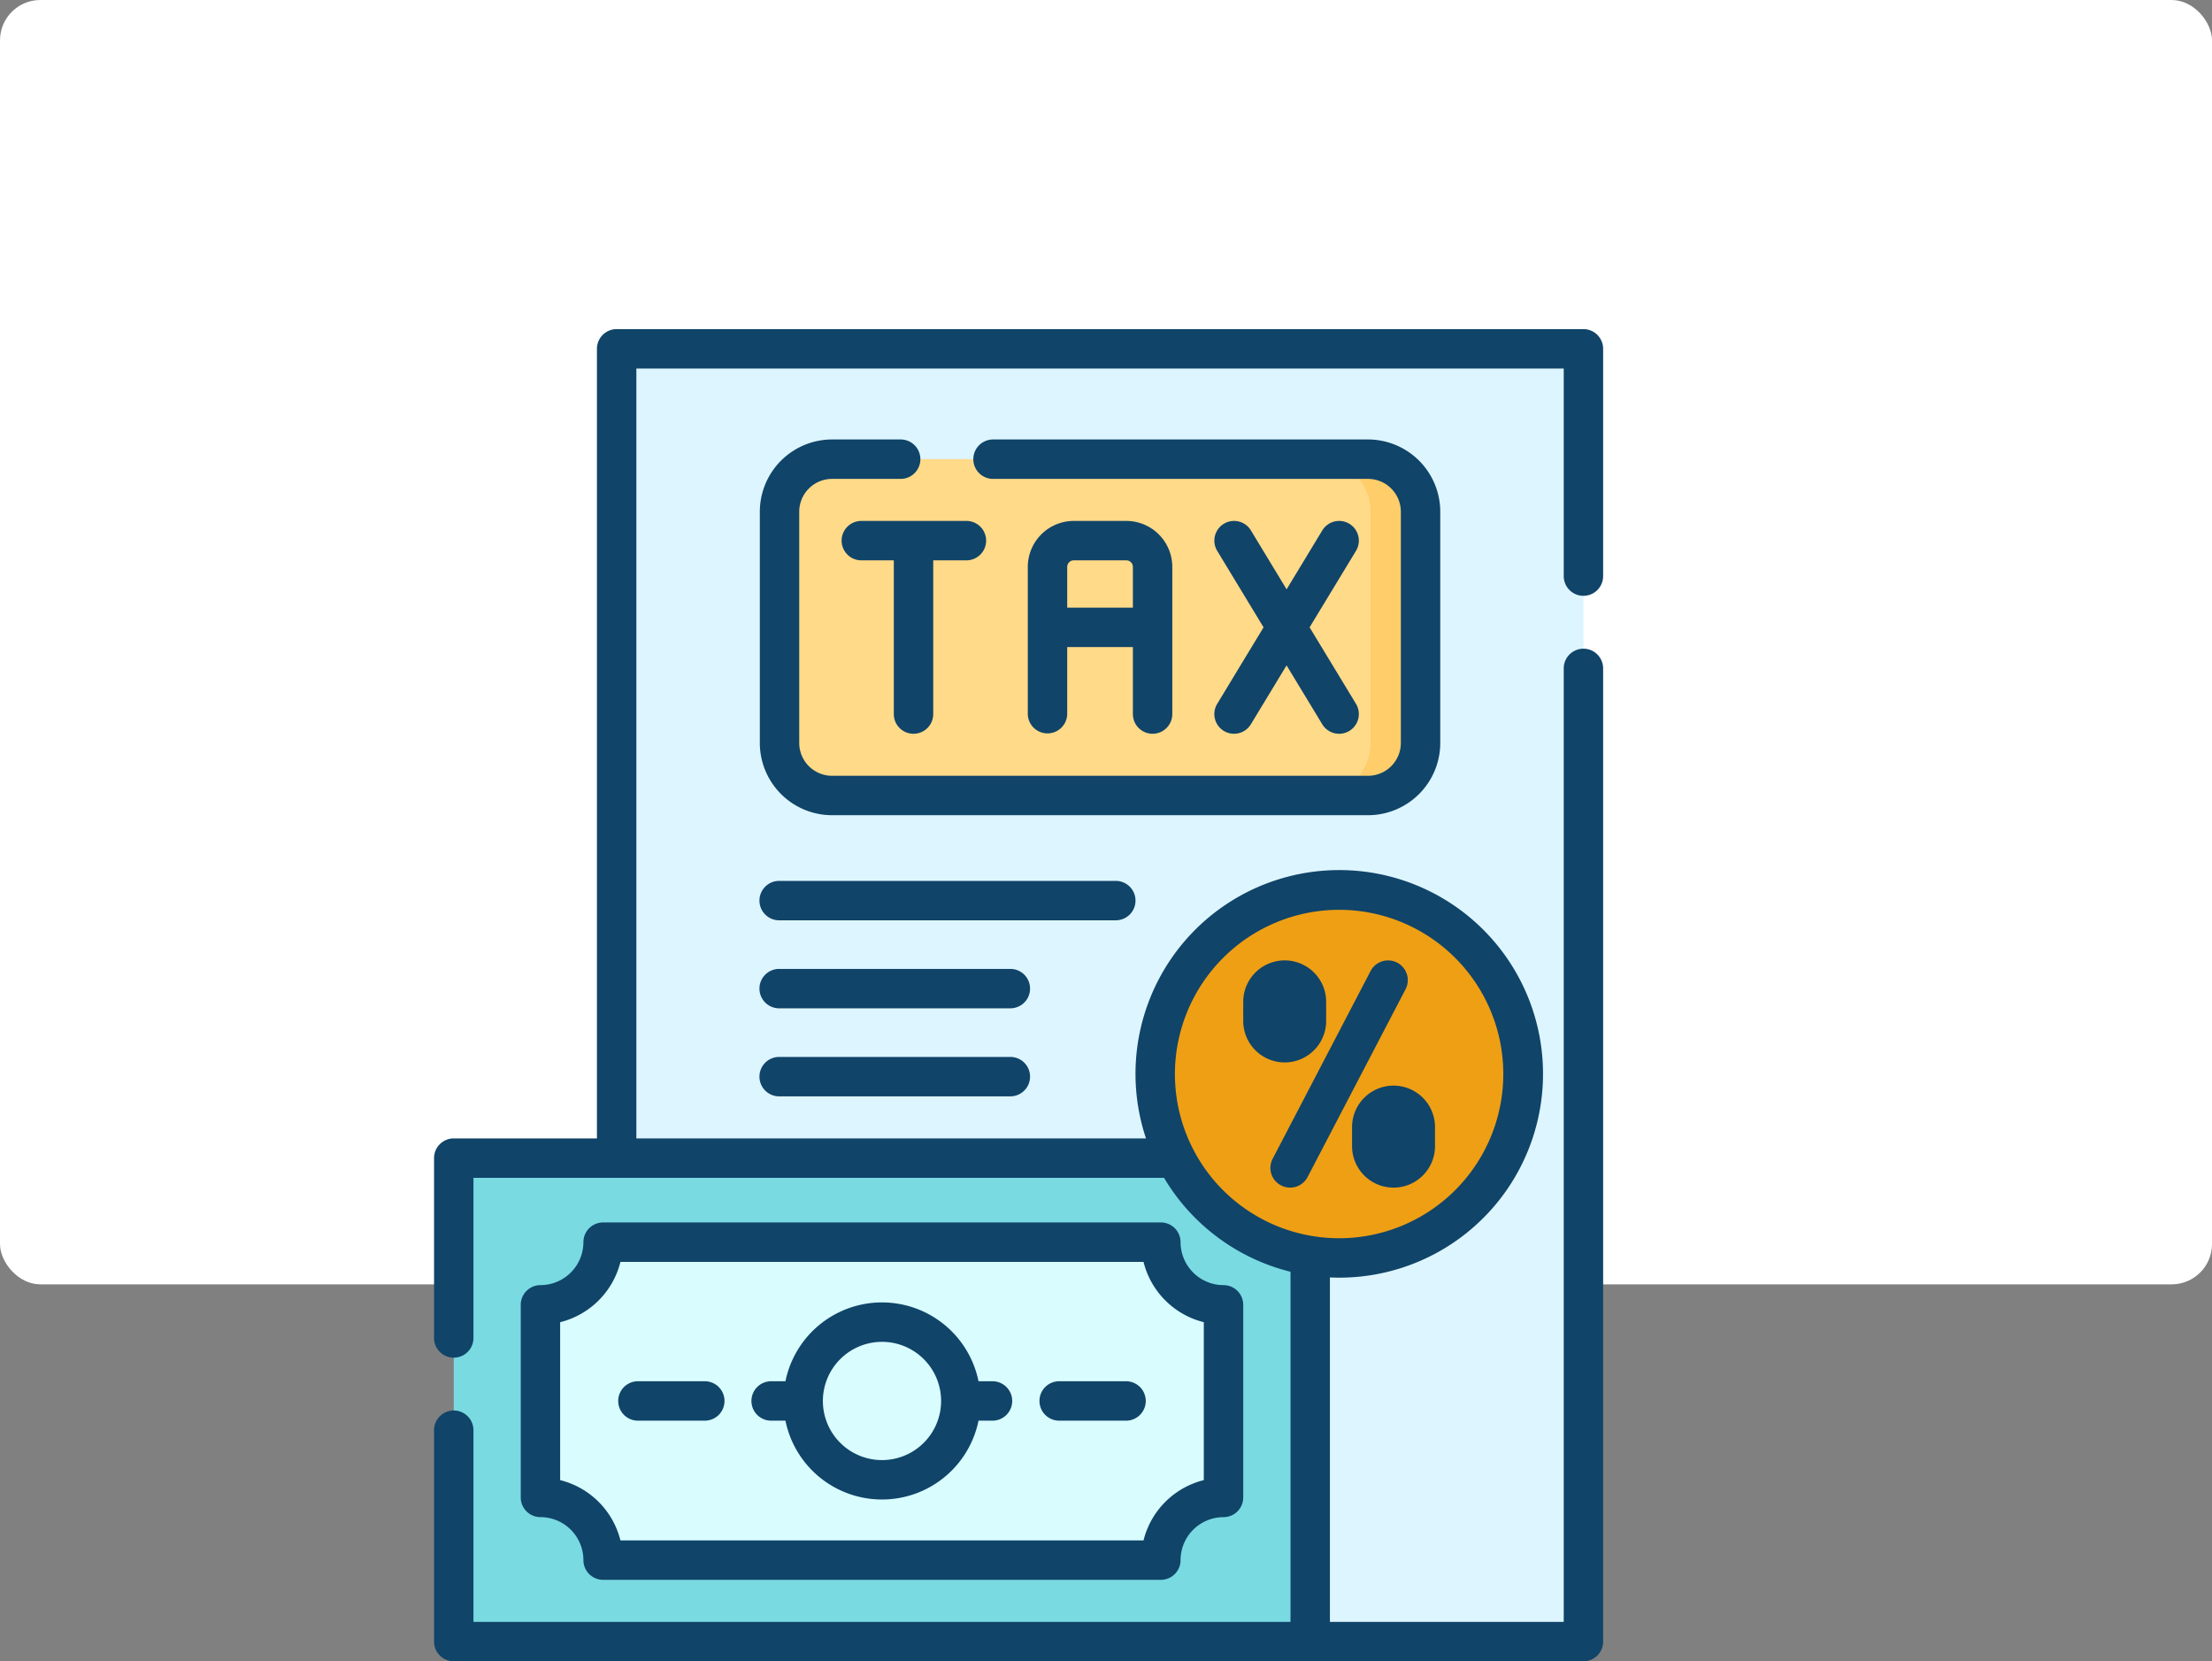 <svg xmlns="http://www.w3.org/2000/svg" width="329" height="247.055" viewBox="0 0 329 247.055">
  <rect x="0" y="0" width="329" height="247.055" fill="#808080" stroke="none"/>
  <g id="Grupo_146107" data-name="Grupo 146107" transform="translate(-875 -2670)">
    <rect id="Rectángulo_44593" data-name="Rectángulo 44593" width="329" height="191" rx="6" transform="translate(875 2670)" fill="#fff"/>
    <g id="impuestos_1_" data-name="impuestos (1)" transform="translate(939.559 2718.945)">
      <path id="Trazado_194375" data-name="Trazado 194375" d="M70.184,7.574h143.8V199.822H70.184Zm0,0" transform="translate(-43.027 -4.644)" fill="#ddf5ff"/>
      <path id="Trazado_194377" data-name="Trazado 194377" d="M180.468,49.988H140.613A7.815,7.815,0,0,0,132.8,57.8V92.19A7.815,7.815,0,0,0,140.613,100h79.713a7.815,7.815,0,0,0,7.814-7.814V57.8a7.815,7.815,0,0,0-7.814-7.814Zm0,0" transform="translate(-81.413 -30.646)" fill="#ffda88"/>
      <path id="Trazado_194378" data-name="Trazado 194378" d="M347.245,49.988H339.82a7.815,7.815,0,0,1,7.814,7.814V92.19A7.815,7.815,0,0,1,339.82,100h7.424a7.815,7.815,0,0,0,7.814-7.814V57.8A7.815,7.815,0,0,0,347.245,49.988Zm0,0" transform="translate(-208.333 -30.646)" fill="#ffcd69"/>
      <path id="Trazado_194379" data-name="Trazado 194379" d="M7.574,318.609v71.9H134.958v-71.9Zm0,0" transform="translate(-4.644 -195.329)" fill="#79dae1"/>
      <path id="Trazado_194381" data-name="Trazado 194381" d="M91.7,398.207H50.22a9.321,9.321,0,0,0-9.321-9.321V360.247a9.321,9.321,0,0,0,9.321-9.321h82.953a9.321,9.321,0,0,0,9.321,9.321v28.639a9.321,9.321,0,0,0-9.321,9.321Zm0,0" transform="translate(-25.074 -215.141)" fill="#d9fcff"/>
      <path id="Trazado_194383" data-name="Trazado 194383" d="M331.911,242.958a27.352,27.352,0,1,1-27.351-27.353A27.352,27.352,0,0,1,331.911,242.958Zm0,0" transform="translate(-169.947 -132.181)" fill="#ef9f14"/>
      <path id="Trazado_194385" data-name="Trazado 194385" d="M170.953,39.661a2.93,2.93,0,0,0,2.929-2.931V2.931A2.93,2.93,0,0,0,170.953,0H27.156a2.93,2.93,0,0,0-2.929,2.931v117.42H2.931A2.93,2.93,0,0,0,0,123.282v26.8a2.931,2.931,0,0,0,5.861,0V126.213H108.572a30.383,30.383,0,0,0,18.812,13.969v52.067H5.861V163.692a2.931,2.931,0,0,0-5.861,0v31.487a2.93,2.93,0,0,0,2.931,2.931H170.953a2.93,2.93,0,0,0,2.929-2.931V50.455a2.93,2.93,0,1,0-5.86,0V192.248H133.245V141.025c.453.021.908.035,1.368.035a30.306,30.306,0,1,0-28.724-20.708h-75.8V5.861H168.022V36.73A2.93,2.93,0,0,0,170.953,39.661Zm-36.34,46.695a24.421,24.421,0,1,1-24.422,24.422A24.449,24.449,0,0,1,134.613,86.355Zm0,0" fill="#104469"/>
      <path id="Trazado_194386" data-name="Trazado 194386" d="M167.276,105.37a2.93,2.93,0,0,0,2.931-2.931V79.58h4.884a2.931,2.931,0,1,0,0-5.861H159.46a2.931,2.931,0,0,0,0,5.861h4.885v22.859A2.93,2.93,0,0,0,167.276,105.37Zm0,0" transform="translate(-95.964 -45.195)" fill="#104469"/>
      <path id="Trazado_194387" data-name="Trazado 194387" d="M246.789,105.37a2.931,2.931,0,0,0,2.931-2.931V80.558a6.847,6.847,0,0,0-6.839-6.839h-7.814a6.847,6.847,0,0,0-6.839,6.839v21.881a2.931,2.931,0,0,0,5.861,0V92.476h9.77v9.964A2.93,2.93,0,0,0,246.789,105.37Zm-12.7-18.756V80.558a.979.979,0,0,1,.978-.978h7.814a.979.979,0,0,1,.978.978v6.056Zm0,0" transform="translate(-139.918 -45.195)" fill="#104469"/>
      <path id="Trazado_194388" data-name="Trazado 194388" d="M301.341,104.945a2.93,2.93,0,0,0,4.025-.987l5.308-8.759,5.31,8.759A2.93,2.93,0,1,0,321,100.92L314.1,89.543,321,78.168a2.93,2.93,0,1,0-5.012-3.038l-5.31,8.76-5.308-8.76a2.93,2.93,0,1,0-5.012,3.038l6.894,11.375-6.894,11.377A2.93,2.93,0,0,0,301.341,104.945Zm0,0" transform="translate(-183.877 -45.194)" fill="#104469"/>
      <path id="Trazado_194389" data-name="Trazado 194389" d="M226.427,87.546V53.159a10.757,10.757,0,0,0-10.745-10.745H159.963a2.931,2.931,0,1,0,0,5.861h55.718a4.889,4.889,0,0,1,4.884,4.884V87.546a4.889,4.889,0,0,1-4.884,4.884H135.969a4.891,4.891,0,0,1-4.885-4.884V53.159a4.89,4.89,0,0,1,4.885-4.884h10.257a2.931,2.931,0,0,0,0-5.861H135.969a10.757,10.757,0,0,0-10.746,10.745V87.546a10.757,10.757,0,0,0,10.746,10.745h79.713A10.757,10.757,0,0,0,226.427,87.546Zm0,0" transform="translate(-76.77 -26.003)" fill="#104469"/>
      <path id="Trazado_194390" data-name="Trazado 194390" d="M42.645,393.564a2.93,2.93,0,0,0,2.931,2.931h82.953a2.93,2.93,0,0,0,2.931-2.931,6.4,6.4,0,0,1,6.39-6.39,2.93,2.93,0,0,0,2.931-2.931V355.6a2.93,2.93,0,0,0-2.931-2.931,6.4,6.4,0,0,1-6.39-6.39,2.93,2.93,0,0,0-2.931-2.931H45.576a2.93,2.93,0,0,0-2.931,2.931,6.4,6.4,0,0,1-6.39,6.39,2.93,2.93,0,0,0-2.931,2.931v28.639a2.93,2.93,0,0,0,2.931,2.931A6.4,6.4,0,0,1,42.645,393.564Zm-3.46-35.383a12.3,12.3,0,0,0,8.967-8.967h77.8a12.3,12.3,0,0,0,8.966,8.967v23.485a12.3,12.3,0,0,0-8.966,8.967h-77.8a12.3,12.3,0,0,0-8.967-8.967Zm0,0" transform="translate(-20.43 -210.498)" fill="#104469"/>
      <path id="Trazado_194391" data-name="Trazado 194391" d="M235.79,410.236h9.838a2.931,2.931,0,1,0,0-5.861H235.79a2.931,2.931,0,1,0,0,5.861Zm0,0" transform="translate(-142.759 -247.909)" fill="#104469"/>
      <path id="Trazado_194392" data-name="Trazado 194392" d="M125.067,391.662h2.075a14.654,14.654,0,0,0,28.716,0h2.025a2.931,2.931,0,1,0,0-5.861h-2.025a14.654,14.654,0,0,0-28.716,0h-2.075a2.931,2.931,0,1,0,0,5.861ZM141.5,379.94a8.792,8.792,0,1,1-8.791,8.792A8.8,8.8,0,0,1,141.5,379.94Zm0,0" transform="translate(-74.878 -229.335)" fill="#104469"/>
      <path id="Trazado_194393" data-name="Trazado 194393" d="M73.86,410.236H83.7a2.931,2.931,0,1,0,0-5.861H73.86a2.931,2.931,0,1,0,0,5.861Zm0,0" transform="translate(-43.485 -247.909)" fill="#104469"/>
      <path id="Trazado_194394" data-name="Trazado 194394" d="M317.207,257.807a6.176,6.176,0,0,0,6.168-6.168V248.8a6.168,6.168,0,1,0-12.336,0v2.834A6.176,6.176,0,0,0,317.207,257.807Zm0,0" transform="translate(-190.688 -148.753)" fill="#104469"/>
      <path id="Trazado_194395" data-name="Trazado 194395" d="M352.875,296.918v2.832a6.168,6.168,0,1,0,12.336,0v-2.832a6.168,6.168,0,1,0-12.336,0Zm0,0" transform="translate(-216.336 -178.249)" fill="#104469"/>
      <path id="Trazado_194396" data-name="Trazado 194396" d="M323.071,276.088a2.93,2.93,0,0,0,3.954-1.242l14.569-27.924a2.931,2.931,0,1,0-5.2-2.712l-14.569,27.926A2.93,2.93,0,0,0,323.071,276.088Zm0,0" transform="translate(-197.099 -148.751)" fill="#104469"/>
      <path id="Trazado_194397" data-name="Trazado 194397" d="M181.1,215a2.93,2.93,0,0,0-2.931-2.931H128.153a2.931,2.931,0,1,0,0,5.861h50.016A2.93,2.93,0,0,0,181.1,215Zm0,0" transform="translate(-76.77 -130.013)" fill="#104469"/>
      <path id="Trazado_194398" data-name="Trazado 194398" d="M162.539,279.73H128.153a2.931,2.931,0,1,0,0,5.861h34.386a2.931,2.931,0,0,0,0-5.861Zm0,0" transform="translate(-76.77 -171.494)" fill="#104469"/>
      <path id="Trazado_194399" data-name="Trazado 194399" d="M162.539,245.9H128.153a2.931,2.931,0,1,0,0,5.861h34.386a2.931,2.931,0,0,0,0-5.861Zm0,0" transform="translate(-76.77 -150.755)" fill="#104469"/>
    </g>
  </g>
</svg>
